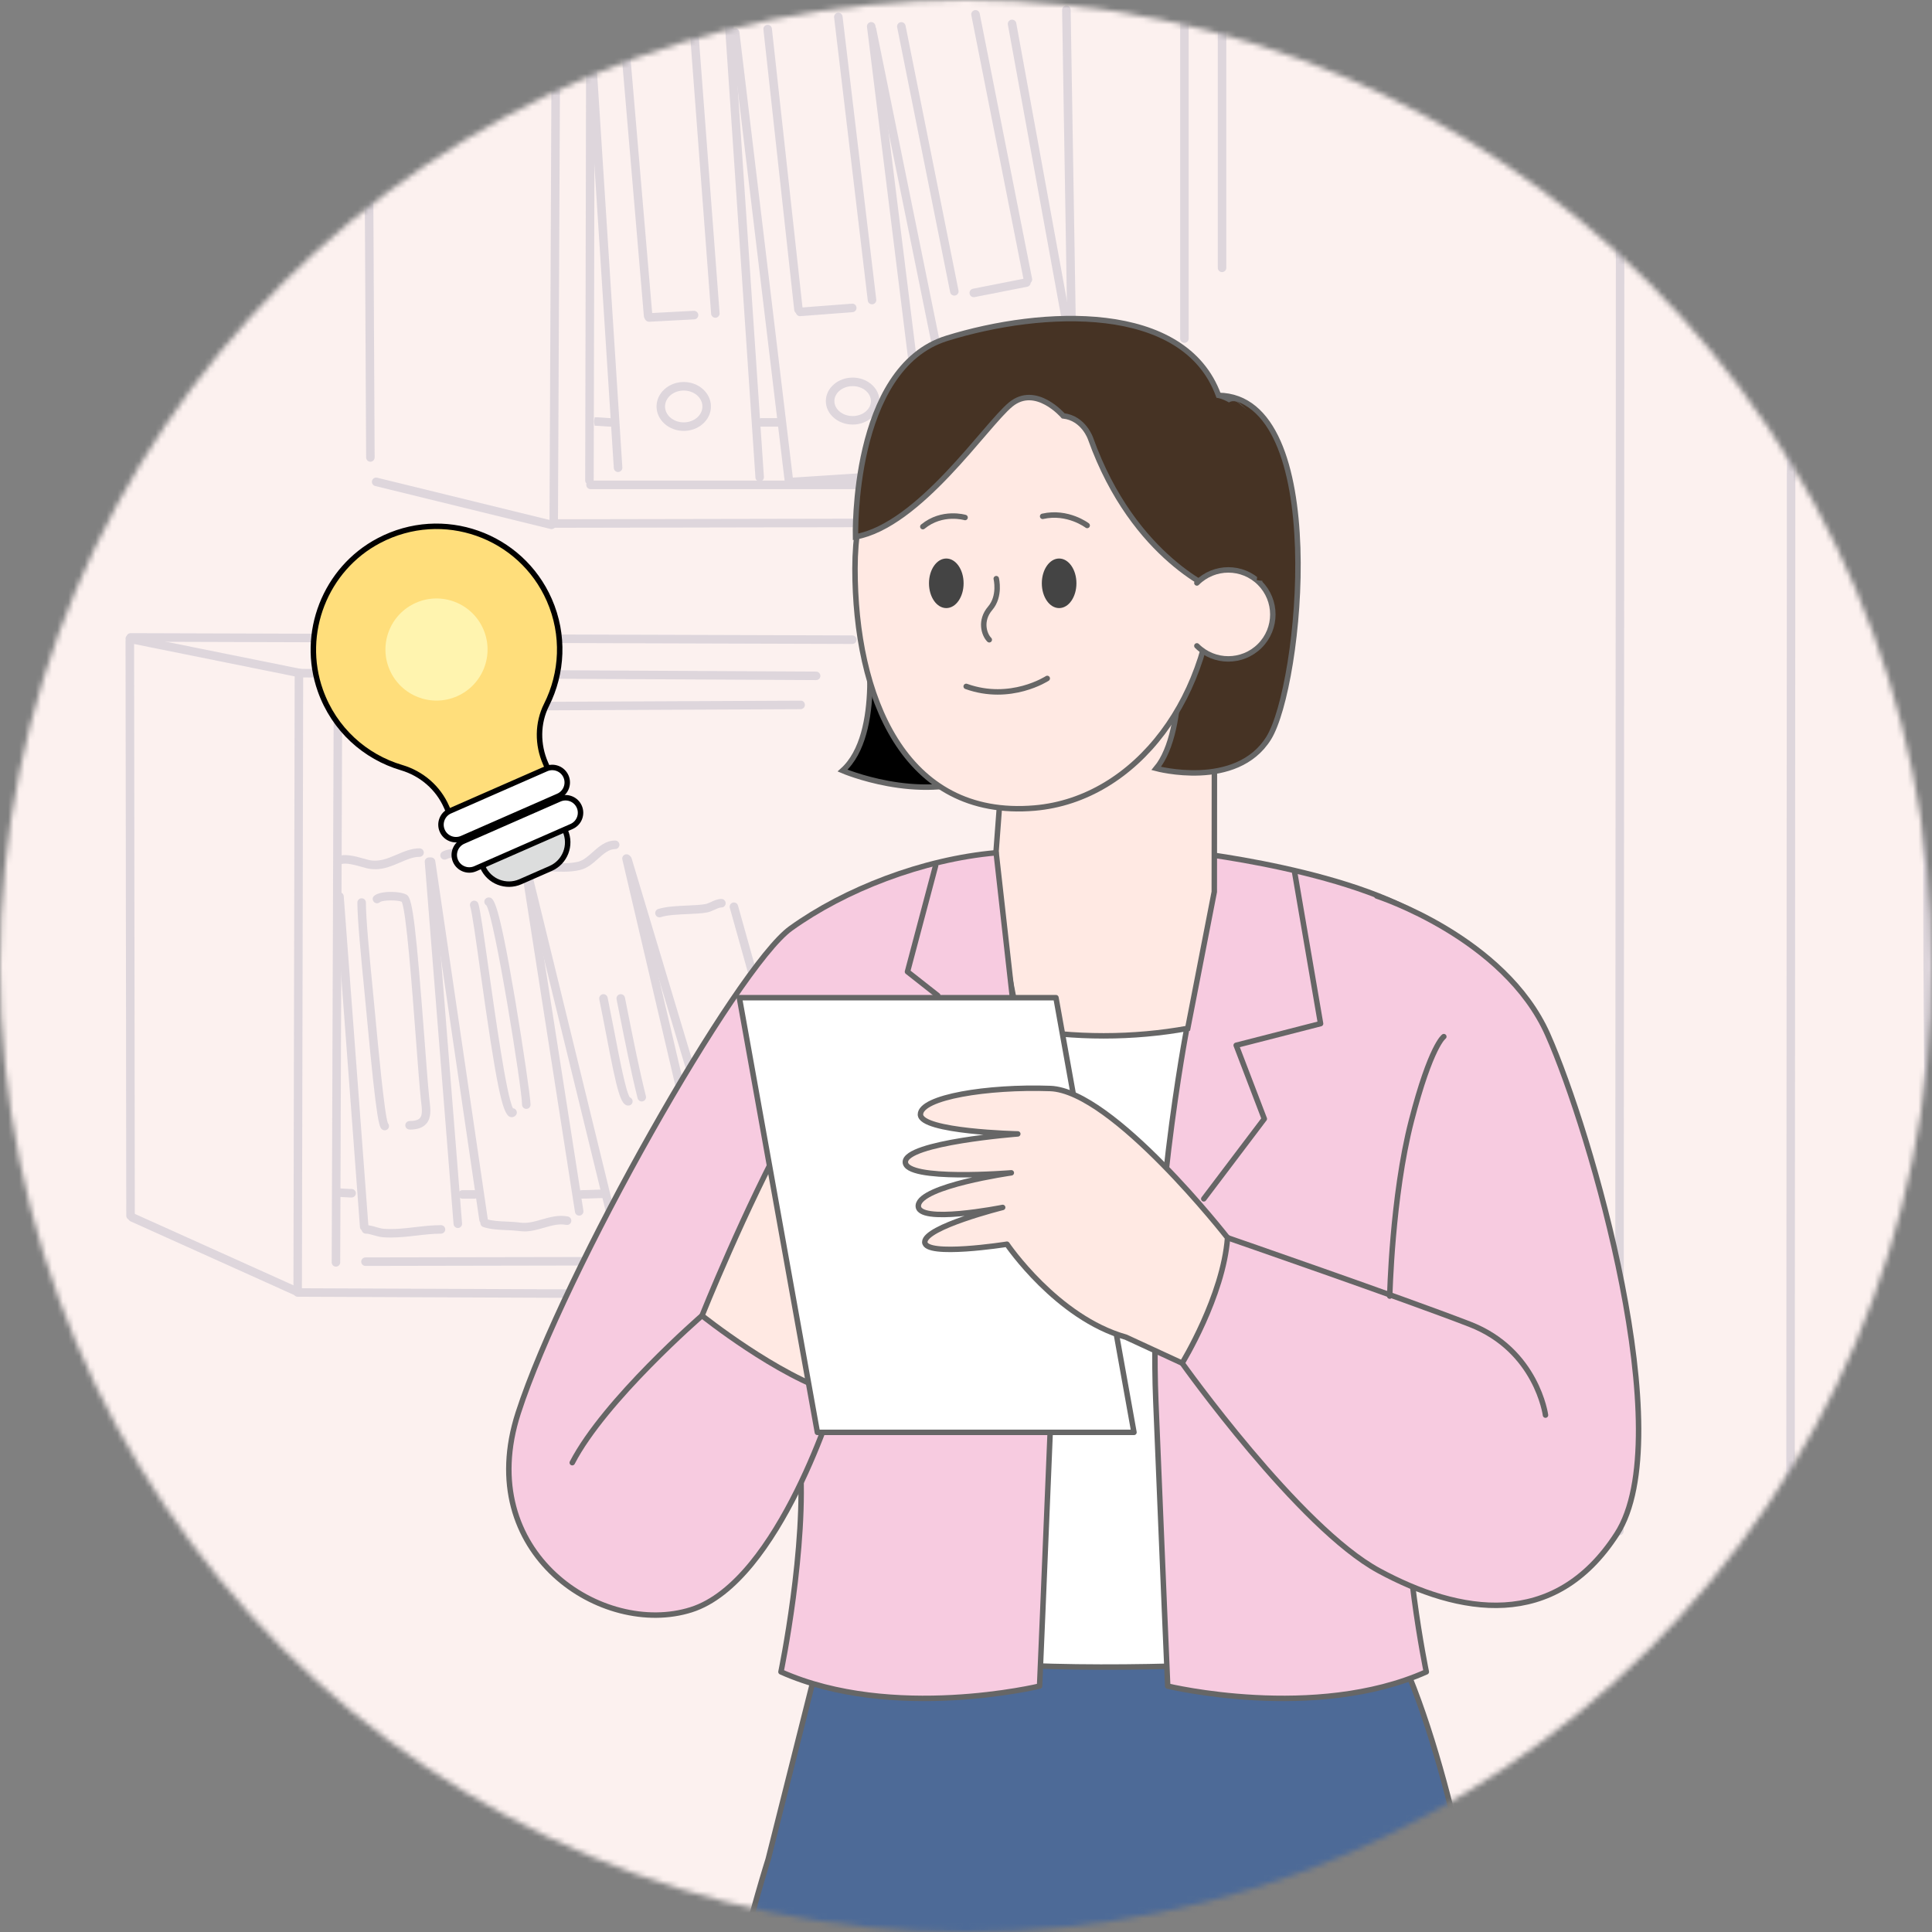 <svg width='354' height='354' viewBox='0 0 354 354' fill='none' xmlns='http://www.w3.org/2000/svg'><rect x="0" y="0" width="354" height="354" fill="#808080" stroke="none"/><mask id='mask0_1473_6171' style='mask-type:alpha' maskUnits='userSpaceOnUse' x='0' y='0' width='354' height='354'><circle cx='177' cy='177' r='177' fill='#D9D9D9'/></mask><g mask='url(#mask0_1473_6171)'><rect width='354' height='354' fill='#FCF1EF'/><g opacity='0.2'><path d='M328.083 281.297C327.652 281.297 327.298 280.943 327.298 280.518L327.43 49L327.442 40.386C327.442 39.955 327.795 39.607 328.221 39.607C328.659 39.607 329.006 39.955 329.006 40.392L328.982 49.006L328.85 280.524C328.85 280.961 328.503 281.303 328.077 281.303L328.083 281.297Z' fill='#646B93'/><path d='M296.727 281.297C296.296 281.297 295.942 280.943 295.942 280.518L296.074 49L296.086 40.386C296.086 39.954 296.44 39.607 296.865 39.607C297.303 39.607 297.65 39.954 297.65 40.392L297.627 49.006L297.495 280.524C297.495 280.961 297.147 281.303 296.721 281.303L296.727 281.297Z' fill='#646B93'/><path d='M353.47 232.733C353.039 232.733 352.691 232.385 352.691 231.954L351.666 9.889V6.13C351.666 5.693 352.008 5.351 352.445 5.345C352.871 5.345 353.225 5.693 353.225 6.13V9.883L354.25 231.954C354.256 232.379 353.902 232.733 353.476 232.733H353.47Z' fill='#646B93'/><path d='M54.546 237.139C54.114 237.139 53.767 236.786 53.767 236.36L53.994 123.805C54 123.374 54.342 123.026 54.774 123.026C55.205 123.032 55.553 123.38 55.553 123.811L55.319 236.36C55.319 236.792 54.971 237.139 54.546 237.139Z' fill='#646B93'/><path d='M149.591 237.99L54.539 237.601C54.108 237.601 53.754 237.247 53.76 236.816C53.76 236.39 54.108 236.042 54.539 236.042L149.591 236.432C150.023 236.432 150.376 236.786 150.376 237.217C150.364 237.649 150.023 237.99 149.585 237.99H149.591Z' fill='#646B93'/><path d='M149.536 124.614L54.772 124.123C54.341 124.123 53.993 123.769 53.993 123.338C53.999 122.906 54.347 122.558 54.772 122.558L149.536 123.056C149.968 123.056 150.316 123.41 150.316 123.841C150.316 124.273 149.968 124.614 149.536 124.614Z' fill='#646B93'/><path d='M23.921 223.532C23.484 223.532 23.136 223.178 23.136 222.759L23.004 117.517C23.004 117.079 23.352 116.732 23.783 116.732C24.221 116.732 24.569 117.079 24.569 117.511L24.701 222.753C24.701 223.184 24.353 223.532 23.927 223.532H23.921Z' fill='#646B93'/><path d='M54.775 237.601C54.673 237.601 54.559 237.577 54.457 237.535L23.928 223.79C23.533 223.61 23.359 223.143 23.539 222.753C23.712 222.358 24.174 222.184 24.57 222.358L55.105 236.108C55.494 236.282 55.668 236.75 55.494 237.145C55.362 237.433 55.075 237.601 54.781 237.601H54.775Z' fill='#646B93'/><path d='M55.008 124.123C54.96 124.123 54.912 124.123 54.858 124.105L23.627 117.811C23.208 117.733 22.932 117.319 23.016 116.894C23.1 116.468 23.514 116.198 23.939 116.276L55.157 122.57C55.583 122.66 55.859 123.068 55.769 123.493C55.703 123.859 55.373 124.123 55.008 124.123Z' fill='#646B93'/><path d='M156.168 117.991L23.939 117.577C23.514 117.577 23.16 117.224 23.16 116.792C23.16 116.36 23.508 116.013 23.945 116.013L156.168 116.426C156.599 116.426 156.947 116.78 156.947 117.212C156.947 117.643 156.593 117.991 156.168 117.991Z' fill='#646B93'/><path d='M61.559 232.086C61.127 232.086 60.779 231.738 60.779 231.307L61.139 129.751C61.139 129.32 61.487 128.972 61.918 128.972C62.35 128.978 62.697 129.332 62.697 129.757L62.338 231.307C62.332 231.744 61.978 232.086 61.553 232.086H61.559Z' fill='#646B93'/><path d='M66.96 231.954C66.534 231.954 66.186 231.607 66.186 231.181C66.186 230.755 66.534 230.396 66.96 230.396L147.277 230.252C147.709 230.252 148.057 230.6 148.057 231.025C148.057 231.451 147.709 231.804 147.283 231.804L66.96 231.954Z' fill='#646B93'/><path d='M62.302 130.327C61.87 130.327 61.523 129.979 61.523 129.554C61.523 129.122 61.87 128.768 62.296 128.768L146.69 128.379C147.145 128.337 147.481 128.726 147.481 129.158C147.481 129.59 147.133 129.937 146.708 129.943L62.308 130.327H62.302Z' fill='#646B93'/><path d='M101.463 96.255C101.025 96.249 100.678 95.902 100.684 95.47L101.109 -0.648C101.109 -1.08 101.463 -1.428 101.895 -1.428C102.326 -1.428 102.674 -1.074 102.674 -0.642L102.236 95.476C102.236 95.914 101.889 96.255 101.457 96.255H101.463Z' fill='#646B93'/><path d='M223.916 49.859C223.49 49.859 223.137 49.505 223.137 49.08V2.45C223.137 2.013 223.49 1.665 223.916 1.665C224.342 1.665 224.695 2.013 224.695 2.45V49.08C224.695 49.511 224.348 49.859 223.916 49.859Z' fill='#646B93'/><path d='M101.686 96.7C101.261 96.7 100.907 96.346 100.907 95.92C100.907 95.495 101.255 95.141 101.686 95.141L182.705 94.991C183.137 94.991 183.491 95.339 183.491 95.77C183.491 96.202 183.143 96.55 182.705 96.55L101.686 96.706V96.7Z' fill='#646B93'/><path d='M108.004 88.816C107.572 88.816 107.225 88.468 107.225 88.031L107.416 -0.373C107.416 -0.805 107.764 -1.152 108.202 -1.152C108.633 -1.152 108.981 -0.805 108.981 -0.367L108.783 88.037C108.783 88.468 108.435 88.816 108.004 88.816Z' fill='#646B93'/><path d='M217.021 62.819C216.59 62.819 216.242 62.471 216.242 62.039V2.6C216.242 2.168 216.59 1.821 217.021 1.821C217.453 1.821 217.801 2.168 217.801 2.6V62.039C217.801 62.471 217.453 62.819 217.021 62.819Z' fill='#646B93'/><path d='M190.209 89.626H108.207C107.775 89.626 107.422 89.272 107.422 88.841C107.422 88.409 107.775 88.061 108.207 88.061H190.209C190.635 88.061 190.988 88.409 190.988 88.841C190.988 89.272 190.635 89.626 190.209 89.626Z' fill='#646B93'/><path d='M101.074 96.95C101.008 96.95 100.954 96.944 100.888 96.926L68.74 89.049C68.321 88.942 68.069 88.522 68.165 88.102C68.273 87.683 68.698 87.425 69.112 87.533L101.259 95.409C101.679 95.511 101.931 95.931 101.835 96.351C101.745 96.704 101.421 96.944 101.074 96.944V96.95Z' fill='#646B93'/><path d='M67.865 84.602C67.44 84.602 67.086 84.249 67.086 83.829L66.654 -0.913C66.648 -1.344 67.002 -1.692 67.434 -1.698C67.871 -1.698 68.213 -1.35 68.219 -0.918L68.644 83.817C68.644 84.249 68.297 84.602 67.871 84.602H67.865Z' fill='#646B93'/><path d='M113.248 86.49C112.841 86.49 112.499 86.172 112.469 85.759L107.398 6.604C107.374 6.179 107.697 5.807 108.129 5.777C108.561 5.735 108.932 6.071 108.962 6.508L114.033 85.657C114.057 86.083 113.734 86.454 113.302 86.484C113.29 86.484 113.266 86.484 113.248 86.484V86.49Z' fill='#646B93'/><path d='M139.198 88.235C138.79 88.235 138.442 87.917 138.418 87.504L132.76 3.565C132.73 3.134 133.059 2.768 133.485 2.732C133.917 2.702 134.288 3.026 134.318 3.458L139.971 87.396C139.995 87.827 139.671 88.199 139.246 88.229C139.222 88.229 139.204 88.229 139.192 88.229L139.198 88.235Z' fill='#646B93'/><path d='M144.562 88.96C144.166 88.96 143.83 88.666 143.789 88.271L133.928 6.071C133.88 5.645 134.18 5.256 134.611 5.208C135.043 5.154 135.426 5.46 135.48 5.885L145.335 88.079C145.389 88.511 145.083 88.9 144.658 88.942C144.628 88.942 144.592 88.954 144.562 88.954V88.96Z' fill='#646B93'/><path d='M169.493 85.19C169.103 85.19 168.767 84.902 168.719 84.506L158.859 4.92C158.811 4.488 159.111 4.099 159.536 4.051C159.962 3.997 160.351 4.303 160.405 4.728L170.266 84.314C170.32 84.746 170.014 85.13 169.589 85.184C169.559 85.184 169.529 85.184 169.493 85.184V85.19Z' fill='#646B93'/><path d='M176.602 88.96C176.237 88.96 175.913 88.702 175.835 88.325L159.021 5.555C158.931 5.13 159.207 4.716 159.626 4.632C160.052 4.542 160.46 4.818 160.543 5.244L177.357 88.019C177.441 88.445 177.172 88.858 176.746 88.936C176.692 88.948 176.644 88.96 176.596 88.96H176.602Z' fill='#646B93'/><path d='M199.385 81.575C199.014 81.575 198.69 81.312 198.612 80.928L184.675 4.525C184.597 4.099 184.873 3.691 185.299 3.613C185.73 3.548 186.132 3.817 186.21 4.243L200.153 80.646C200.23 81.078 199.949 81.479 199.523 81.563C199.475 81.563 199.427 81.575 199.379 81.575H199.385Z' fill='#646B93'/><path d='M144.994 89.098C144.581 89.098 144.245 88.78 144.209 88.367C144.185 87.935 144.515 87.57 144.947 87.534L169.589 85.939C170.033 85.909 170.386 86.239 170.41 86.67C170.446 87.102 170.117 87.474 169.685 87.504L145.036 89.098H144.988H144.994Z' fill='#646B93'/><path d='M177.176 89.098C176.775 89.098 176.445 88.799 176.403 88.397C176.355 87.971 176.673 87.582 177.105 87.546L192.258 86.011C192.696 85.969 193.067 86.281 193.109 86.712C193.145 87.138 192.846 87.522 192.414 87.57L177.254 89.104H177.176V89.098Z' fill='#646B93'/><path d='M118.757 58.659C118.355 58.659 118.007 58.353 117.977 57.94L113.332 3.326C113.29 2.894 113.614 2.516 114.045 2.486C114.471 2.456 114.854 2.768 114.89 3.2L119.536 57.814C119.578 58.245 119.254 58.623 118.829 58.653C118.805 58.659 118.781 58.659 118.757 58.659Z' fill='#646B93'/><path d='M131.077 58.221C130.676 58.221 130.328 57.91 130.298 57.496L126.132 2.21C126.102 1.779 126.42 1.407 126.845 1.371C127.277 1.323 127.654 1.659 127.684 2.091L131.85 57.382C131.886 57.814 131.563 58.185 131.131 58.215C131.107 58.215 131.089 58.215 131.065 58.215L131.077 58.221Z' fill='#646B93'/><path d='M118.907 58.947C118.493 58.947 118.151 58.623 118.127 58.209C118.103 57.778 118.433 57.412 118.871 57.388L127.131 56.951C127.556 56.939 127.934 57.262 127.952 57.694C127.97 58.126 127.64 58.491 127.215 58.515L118.949 58.953H118.907V58.947Z' fill='#646B93'/><path d='M146.295 57.502C145.905 57.502 145.563 57.202 145.527 56.807L139.881 5.4C139.833 4.974 140.145 4.59 140.57 4.542C140.99 4.5 141.379 4.806 141.433 5.238L147.074 56.639C147.116 57.065 146.81 57.448 146.385 57.496C146.355 57.496 146.325 57.496 146.295 57.496V57.502Z' fill='#646B93'/><path d='M159.782 55.758C159.392 55.758 159.05 55.47 159.002 55.069L152.834 3.2C152.78 2.768 153.092 2.379 153.518 2.337C153.943 2.283 154.333 2.588 154.381 3.014L160.555 54.889C160.603 55.32 160.297 55.704 159.872 55.752C159.836 55.752 159.806 55.752 159.776 55.752L159.782 55.758Z' fill='#646B93'/><path d='M146.588 57.934C146.187 57.934 145.845 57.616 145.815 57.208C145.779 56.777 146.109 56.405 146.535 56.369L156.101 55.644C156.533 55.59 156.905 55.931 156.935 56.363C156.971 56.795 156.647 57.166 156.221 57.196L146.648 57.928H146.588V57.934Z' fill='#646B93'/><path d='M174.858 54.163C174.493 54.163 174.169 53.912 174.097 53.534L164.386 4.992C164.302 4.567 164.578 4.153 164.998 4.069C165.417 3.991 165.831 4.261 165.921 4.686L175.625 53.228C175.715 53.648 175.44 54.062 175.014 54.145C174.96 54.157 174.906 54.163 174.858 54.163Z' fill='#646B93'/><path d='M188.338 51.993C187.973 51.993 187.649 51.736 187.577 51.358L177.974 2.78C177.896 2.355 178.166 1.947 178.598 1.863C179.017 1.779 179.425 2.055 179.509 2.481L189.106 51.052C189.196 51.484 188.914 51.892 188.494 51.975C188.44 51.975 188.392 51.993 188.338 51.993Z' fill='#646B93'/><path d='M178.424 54.452C178.058 54.452 177.728 54.2 177.662 53.822C177.579 53.397 177.854 52.983 178.28 52.905L187.913 51.005C188.338 50.927 188.758 51.203 188.836 51.622C188.914 52.048 188.644 52.462 188.224 52.539L178.586 54.434C178.538 54.446 178.484 54.452 178.436 54.452H178.424Z' fill='#646B93'/><path d='M125.279 78.956C122.534 78.956 120.298 76.942 120.298 74.478C120.298 72.014 122.534 69.994 125.279 69.994C128.025 69.994 130.266 72.008 130.266 74.478C130.266 76.948 128.025 78.956 125.279 78.956ZM125.279 71.559C123.397 71.559 121.856 72.865 121.856 74.478C121.856 76.09 123.391 77.391 125.279 77.391C127.167 77.391 128.702 76.084 128.702 74.478C128.702 72.871 127.167 71.559 125.279 71.559Z' fill='#646B93'/><path d='M156.229 77.792C153.525 77.792 151.319 75.862 151.319 73.495C151.319 71.127 153.519 69.185 156.229 69.185C158.938 69.185 161.144 71.121 161.144 73.495C161.144 75.868 158.938 77.792 156.229 77.792ZM156.229 70.749C154.388 70.749 152.884 71.984 152.884 73.495C152.884 75.005 154.388 76.234 156.229 76.234C158.069 76.234 159.579 74.999 159.579 73.495C159.579 71.99 158.081 70.749 156.229 70.749Z' fill='#646B93'/><path d='M187.045 76.198C184.527 76.198 182.489 74.256 182.489 71.87C182.489 69.484 184.533 67.542 187.045 67.542C189.557 67.542 191.589 69.49 191.589 71.87C191.589 74.25 189.545 76.198 187.045 76.198ZM187.045 69.113C185.385 69.113 184.048 70.354 184.048 71.87C184.048 73.387 185.385 74.633 187.045 74.633C188.705 74.633 190.03 73.393 190.03 71.87C190.03 70.348 188.687 69.113 187.045 69.113Z' fill='#646B93'/><path d='M66.732 225.564C66.331 225.564 65.989 225.253 65.953 224.845L61.439 164.351C61.397 163.913 61.727 163.541 62.153 163.511C62.602 163.463 62.962 163.799 62.986 164.231L67.511 224.731C67.547 225.157 67.218 225.528 66.792 225.564H66.732Z' fill='#646B93'/><path d='M83.883 225.007C83.487 225.007 83.134 224.695 83.104 224.287L77.829 157.942C77.793 157.511 78.11 157.133 78.548 157.109C78.992 157.061 79.351 157.391 79.387 157.822L84.662 224.167C84.698 224.599 84.38 224.971 83.943 225.013H83.883V225.007Z' fill='#646B93'/><path d='M88.593 224.252C88.221 224.252 87.886 223.97 87.826 223.581L78.211 157.997C78.151 157.571 78.451 157.176 78.876 157.11C79.29 157.05 79.691 157.344 79.757 157.769L89.372 223.353C89.432 223.784 89.132 224.18 88.707 224.24C88.671 224.24 88.629 224.252 88.593 224.252Z' fill='#646B93'/><path d='M106.127 222.735C105.743 222.735 105.414 222.465 105.354 222.076L95.361 157.997C95.295 157.571 95.589 157.169 96.014 157.109C96.434 157.043 96.842 157.331 96.902 157.763L106.894 221.842C106.96 222.267 106.666 222.663 106.241 222.729C106.199 222.735 106.163 222.735 106.121 222.735H106.127Z' fill='#646B93'/><path d='M112.157 224.251C111.809 224.251 111.485 224.006 111.401 223.652L95.564 158.817C95.457 158.398 95.714 157.978 96.14 157.876C96.553 157.774 96.979 158.026 97.075 158.446L112.912 223.28C113.014 223.7 112.756 224.119 112.336 224.221C112.282 224.239 112.217 224.251 112.151 224.251H112.157Z' fill='#646B93'/><path d='M129.578 221.159C129.224 221.159 128.894 220.913 128.81 220.553L114.034 157.487C113.932 157.068 114.196 156.648 114.622 156.546C115.035 156.456 115.461 156.708 115.557 157.134L130.333 220.194C130.435 220.613 130.171 221.027 129.751 221.135C129.691 221.147 129.637 221.159 129.578 221.159Z' fill='#646B93'/><path d='M134.773 224.252C134.437 224.252 134.126 224.03 134.024 223.694L114.237 157.727C114.111 157.313 114.351 156.882 114.764 156.756C115.184 156.63 115.615 156.87 115.735 157.283L135.528 223.245C135.654 223.664 135.421 224.096 135.007 224.216C134.935 224.246 134.857 224.252 134.779 224.252H134.773Z' fill='#646B93'/><path d='M149.484 220.547C149.143 220.547 148.825 220.325 148.741 219.984L133.725 166.353C133.611 165.939 133.845 165.501 134.265 165.388C134.678 165.268 135.11 165.513 135.224 165.933L150.24 219.57C150.353 219.984 150.114 220.409 149.7 220.529C149.628 220.547 149.556 220.553 149.484 220.553V220.547Z' fill='#646B93'/><path d='M71.593 226.75C71.101 226.75 70.609 226.738 70.13 226.696C69.573 226.648 69.027 226.492 68.505 226.343C67.966 226.193 67.475 226.043 67.043 226.043C66.611 226.043 66.264 225.695 66.264 225.264C66.264 224.832 66.605 224.484 67.043 224.484C67.69 224.484 68.326 224.664 68.937 224.844C69.405 224.982 69.854 225.108 70.256 225.144C72.156 225.3 74.074 225.084 76.1 224.844C77.641 224.67 79.229 224.484 80.8 224.484C81.231 224.484 81.585 224.838 81.585 225.264C81.585 225.689 81.231 226.043 80.8 226.043C79.319 226.043 77.773 226.223 76.286 226.397C74.746 226.576 73.169 226.75 71.593 226.75Z' fill='#646B93'/><path d='M96.02 225.625C95.715 225.625 95.403 225.601 95.085 225.559C94.372 225.463 93.599 225.421 92.783 225.391C91.345 225.331 89.864 225.259 88.551 224.827C88.15 224.69 87.922 224.252 88.06 223.844C88.204 223.431 88.641 223.215 89.049 223.353C90.152 223.713 91.519 223.778 92.837 223.832C93.665 223.868 94.522 223.904 95.307 224.018C96.608 224.204 97.903 223.838 99.257 223.449C100.792 223.011 102.374 222.562 104.053 222.897C104.478 222.981 104.754 223.389 104.67 223.814C104.586 224.24 104.179 224.516 103.747 224.432C102.44 224.168 101.11 224.552 99.689 224.953C98.514 225.295 97.303 225.637 96.02 225.637V225.625Z' fill='#646B93'/><path d='M113.998 225.103C113.423 225.103 112.841 225.025 112.266 224.827C111.864 224.689 111.643 224.252 111.774 223.844C111.906 223.43 112.35 223.215 112.757 223.352C114.358 223.88 116.084 223.215 117.925 222.513C118.908 222.136 119.921 221.746 120.934 221.548C122.504 221.23 123.595 221.434 124.554 221.62C125.423 221.782 126.167 221.932 127.234 221.662C127.647 221.548 128.073 221.812 128.181 222.226C128.283 222.645 128.031 223.071 127.611 223.173C126.215 223.52 125.22 223.328 124.255 223.143C123.361 222.969 122.51 222.813 121.245 223.065C120.352 223.239 119.447 223.592 118.482 223.964C117.019 224.521 115.521 225.103 113.998 225.103Z' fill='#646B93'/><path d='M139.246 225.774C138.82 225.774 138.401 225.726 137.999 225.636L137.795 225.582C135.589 225.096 134.654 224.665 134.343 224.017C134.199 223.712 134.199 223.382 134.355 223.076C134.546 222.693 135.02 222.531 135.398 222.729C135.649 222.854 135.805 223.094 135.829 223.352C136.063 223.49 136.65 223.724 138.143 224.059L138.389 224.113C139.755 224.461 141.71 223.826 143.604 223.214C145.222 222.687 146.757 222.189 148.135 222.189C148.561 222.189 148.915 222.543 148.915 222.974C148.915 223.406 148.567 223.748 148.135 223.748C147.002 223.748 145.588 224.209 144.089 224.689C142.447 225.216 140.768 225.762 139.258 225.762L139.246 225.774Z' fill='#646B93'/><path d='M68.723 159.268C68.208 159.268 67.674 159.208 67.117 159.07C66.907 159.016 66.655 158.944 66.367 158.866C65.366 158.578 63.28 157.991 62.549 158.35C62.159 158.542 61.692 158.386 61.506 158.003C61.308 157.619 61.458 157.152 61.848 156.954C63.029 156.366 64.863 156.81 66.793 157.361C67.063 157.433 67.296 157.505 67.494 157.553C69.365 158.015 70.989 157.319 72.703 156.588C74.022 156.025 75.401 155.437 76.869 155.437C77.301 155.437 77.655 155.791 77.655 156.217C77.655 156.642 77.301 156.996 76.869 156.996C75.713 156.996 74.55 157.493 73.321 158.027C71.948 158.614 70.425 159.274 68.723 159.274V159.268Z' fill='#646B93'/><path d='M81.455 157.511C81.173 157.511 80.897 157.361 80.76 157.079C80.562 156.701 80.724 156.228 81.107 156.03C82.636 155.269 84.458 155.485 86.22 155.688C87.311 155.826 88.342 155.946 89.206 155.826C89.685 155.76 90.308 155.497 90.956 155.221C92.203 154.693 93.491 154.154 94.672 154.549C95.086 154.681 95.302 155.125 95.17 155.538C95.026 155.946 94.588 156.168 94.181 156.03C93.551 155.814 92.496 156.27 91.567 156.665C90.848 156.965 90.117 157.277 89.433 157.373C88.366 157.529 87.185 157.385 86.04 157.247C84.512 157.067 82.924 156.875 81.808 157.427C81.701 157.481 81.581 157.505 81.461 157.505L81.455 157.511Z' fill='#646B93'/><path d='M103.069 159.723C102.368 159.723 101.672 159.699 100.983 159.669C100.317 159.639 99.658 159.615 99.017 159.615C98.579 159.615 98.231 159.267 98.231 158.836C98.231 158.404 98.585 158.062 99.017 158.062C99.682 158.062 100.359 158.086 101.049 158.116C102.727 158.188 104.466 158.26 105.97 157.883C106.893 157.643 107.714 156.923 108.566 156.162C109.699 155.149 110.975 154.01 112.72 154.01C113.151 154.01 113.499 154.364 113.499 154.79C113.499 155.215 113.151 155.575 112.72 155.575C111.575 155.575 110.622 156.42 109.603 157.325C108.644 158.182 107.648 159.069 106.354 159.387C105.293 159.651 104.184 159.729 103.069 159.729V159.723Z' fill='#646B93'/><path d='M120.831 168.091C120.508 168.091 120.202 167.881 120.094 167.551C119.95 167.144 120.172 166.706 120.585 166.568C121.988 166.101 124.014 166.011 125.968 165.921C127.257 165.861 128.474 165.807 129.289 165.645C129.583 165.585 129.919 165.429 130.278 165.268C130.842 165.01 131.489 164.716 132.184 164.716C132.616 164.716 132.964 165.07 132.964 165.501C132.964 165.933 132.616 166.275 132.184 166.275C131.825 166.275 131.387 166.478 130.926 166.688C130.506 166.886 130.062 167.084 129.589 167.18C128.66 167.366 127.389 167.425 126.034 167.485C124.272 167.557 122.27 167.647 121.071 168.049C120.993 168.079 120.903 168.085 120.825 168.085L120.831 168.091Z' fill='#646B93'/><path d='M70.514 207.107C70.394 207.107 70.274 207.077 70.16 207.029C69.483 206.688 69.105 206.502 67.205 186.229C67.067 184.743 66.911 183.13 66.755 181.482C66.156 175.374 65.484 168.462 65.484 165.369C65.484 164.943 65.832 164.59 66.264 164.59C66.695 164.59 67.043 164.937 67.043 165.369C67.043 168.384 67.714 175.266 68.302 181.332C68.457 182.986 68.619 184.599 68.757 186.085C69.267 191.576 70.46 204.338 71.077 205.807C71.287 206.04 71.353 206.382 71.203 206.682C71.059 206.952 70.789 207.107 70.508 207.107H70.514Z' fill='#646B93'/><path d='M75.048 206.963C74.61 206.963 74.262 206.616 74.262 206.19C74.262 205.765 74.61 205.405 75.048 205.405C75.983 205.405 76.618 205.225 76.942 204.865C77.451 204.302 77.308 203.121 77.176 201.988L77.098 201.335C76.846 198.811 76.546 194.843 76.199 190.251C75.497 180.93 74.442 166.909 73.603 165.225C72.92 164.901 70.114 164.877 69.605 165.309C69.287 165.579 68.79 165.567 68.508 165.255C68.226 164.949 68.208 164.494 68.508 164.194C69.599 163.109 73.699 163.277 74.634 164.032C75.611 164.817 76.252 170.182 77.757 190.137C78.099 194.717 78.398 198.673 78.65 201.185L78.722 201.814C78.884 203.223 79.076 204.817 78.105 205.908C77.463 206.634 76.468 206.975 75.048 206.975V206.963Z' fill='#646B93'/><path d='M93.761 204.698C93.665 204.698 93.551 204.68 93.455 204.65C92.028 204.171 90.955 198.902 87.982 177.772C87.209 172.233 86.472 167 86.148 166.053C86.016 165.645 86.232 165.202 86.645 165.07C87.047 164.926 87.491 165.148 87.641 165.561C87.976 166.598 88.546 170.585 89.529 177.556C90.77 186.332 92.802 200.808 93.989 203.068C94.162 203.086 94.33 203.158 94.468 203.296C94.774 203.601 94.774 204.093 94.468 204.398C94.27 204.596 94.019 204.704 93.761 204.704V204.698Z' fill='#646B93'/><path d='M96.44 203.181C96.008 203.181 95.655 202.834 95.655 202.396C95.655 199.453 90.655 168.403 89.133 165.903C88.905 165.765 88.743 165.519 88.743 165.226C88.743 164.794 89.091 164.446 89.528 164.446C90.398 164.446 91.219 164.446 94.342 182.891C95.864 191.864 97.213 201.275 97.213 202.402C97.213 202.84 96.859 203.187 96.434 203.187L96.44 203.181Z' fill='#646B93'/><path d='M115.13 202.576C113.715 202.576 113.092 200.088 111.048 189.424C110.646 187.35 110.239 185.193 109.807 183.107C109.717 182.681 109.993 182.267 110.418 182.177C110.832 182.093 111.246 182.363 111.336 182.789C111.761 184.887 112.187 187.051 112.582 189.131C113.518 194.028 114.692 200.094 115.4 201.065C115.699 201.173 115.915 201.455 115.915 201.803C115.915 202.228 115.562 202.576 115.136 202.576H115.13Z' fill='#646B93'/><path d='M117.583 201.821C117.235 201.821 116.917 201.581 116.827 201.228C115.605 196.336 114.538 190.947 113.501 185.744L112.973 183.101C112.889 182.675 113.165 182.262 113.59 182.178C114.01 182.1 114.424 182.369 114.508 182.789L115.035 185.439C116.066 190.63 117.133 196 118.35 200.85C118.452 201.269 118.194 201.689 117.774 201.797C117.715 201.809 117.649 201.821 117.583 201.821Z' fill='#646B93'/><path d='M140.881 217.532C140.336 217.532 139.629 217.305 138.765 216.585C138.07 216.01 137.806 215.231 137.567 214.535C137.477 214.248 137.381 213.966 137.249 213.702C137.057 213.318 137.219 212.851 137.603 212.653C137.98 212.455 138.454 212.611 138.652 213.001C138.813 213.33 138.933 213.678 139.053 214.038C139.245 214.601 139.413 215.099 139.772 215.392C140 215.584 140.779 216.196 141.109 215.896C141.661 215.398 141.673 213.396 140.965 212.329C140.726 211.976 140.821 211.478 141.181 211.244C141.541 211.005 142.026 211.101 142.266 211.466C143.297 213.007 143.447 215.896 142.158 217.059C141.936 217.251 141.517 217.538 140.893 217.538L140.881 217.532Z' fill='#646B93'/><path d='M154.836 222.543C154.723 222.543 154.615 222.519 154.501 222.465L154.045 222.255C153.656 222.07 153.488 221.608 153.668 221.218C153.853 220.823 154.315 220.661 154.705 220.847L155.166 221.063C155.55 221.242 155.724 221.71 155.538 222.1C155.406 222.381 155.13 222.549 154.836 222.549V222.543Z' fill='#646B93'/><path d='M130.225 219.528C129.799 219.528 129.445 219.18 129.445 218.749C129.445 218.317 129.799 217.969 130.225 217.969H130.56L132.221 217.855C132.646 217.855 133 218.209 133 218.635C133 219.06 132.652 219.414 132.221 219.414H131.999L130.231 219.528H130.225Z' fill='#646B93'/><path d='M106.6 219.629C106.168 219.629 105.814 219.282 105.814 218.85C105.814 218.418 106.168 218.071 106.6 218.071C107.271 218.071 107.942 218.041 108.608 218.017C109.297 217.993 109.992 217.963 110.688 217.963C111.113 217.963 111.461 218.311 111.461 218.742C111.461 219.174 111.113 219.521 110.688 219.521C110.01 219.521 109.345 219.551 108.674 219.569C107.984 219.599 107.289 219.623 106.6 219.623V219.629Z' fill='#646B93'/><path d='M86.951 219.63H84.745C84.314 219.63 83.966 219.283 83.966 218.851C83.966 218.419 84.314 218.072 84.745 218.072H86.951C87.389 218.072 87.73 218.425 87.73 218.851C87.73 219.277 87.389 219.63 86.951 219.63Z' fill='#646B93'/><path d='M64.436 219.414H64.101L62.069 219.3C61.649 219.282 61.319 218.922 61.331 218.497C61.337 218.071 61.685 217.742 62.111 217.742H62.332C62.398 217.742 62.452 217.742 62.506 217.766L64.143 217.855H64.43C64.856 217.855 65.204 218.209 65.204 218.635C65.204 219.06 64.856 219.414 64.43 219.414H64.436Z' fill='#646B93'/><path d='M196.39 63.538C195.958 63.538 195.616 63.191 195.61 62.771L194.609 1.827C194.609 1.389 194.945 1.042 195.383 1.03C195.826 1.03 196.174 1.371 196.174 1.803L196.186 2.408L197.175 62.741C197.175 63.173 196.833 63.526 196.402 63.538H196.39Z' fill='#646B93'/><path d='M111.791 78.176H111.737C110.544 78.105 110.053 78.062 109.783 78.044C109.477 78.015 109.471 78.015 108.968 78.015L108.836 77.241L108.968 76.456C109.567 76.468 109.555 76.456 109.909 76.486C110.179 76.51 110.658 76.546 111.827 76.618C112.265 76.648 112.594 77.007 112.57 77.445C112.54 77.859 112.199 78.182 111.791 78.182V78.176Z' fill='#646B93'/><path d='M143.213 78.176H139.49C139.059 78.176 138.711 77.829 138.711 77.397C138.711 76.965 139.059 76.618 139.49 76.618H143.213C143.638 76.618 143.992 76.965 143.992 77.397C143.992 77.829 143.638 78.176 143.213 78.176Z' fill='#646B93'/><path d='M174.167 78.326H169.678C169.246 78.326 168.898 77.979 168.898 77.547C168.898 77.116 169.246 76.768 169.678 76.768H174.167C174.599 76.768 174.947 77.121 174.947 77.547C174.947 77.973 174.593 78.326 174.167 78.326Z' fill='#646B93'/></g><path d='M172.621 181.744H236.335V323.335H172.621V181.744Z' fill='white' stroke='#666666' stroke-linecap='round' stroke-linejoin='round'/><path d='M256.301 302.742C256.301 302.742 180.423 310.597 151.096 299.589L140.759 340.659C140.759 340.659 128.855 378.038 126.275 412.793C123.695 447.548 116.619 508.691 116.619 508.691C116.619 508.691 215.751 526.068 291.047 501.615L272.38 363.24C272.38 363.24 266.584 324.625 256.292 302.742H256.301Z' fill='#4D6A97' stroke='#666666' stroke-linecap='round' stroke-linejoin='round'/><path d='M158.745 115.836C158.745 115.836 161.916 134.458 154.383 141.194C154.383 141.194 168.249 147.142 179.741 142.386L158.736 115.836H158.745Z' fill='black' stroke='#666666' stroke-miterlimit='10'/><path d='M216.394 155.92C216.394 155.92 250.298 159.396 263.779 170.261L245.954 215.908L204.66 176.782L216.394 155.92Z' fill='#F7CBE0' stroke='#666666' stroke-linecap='round' stroke-linejoin='round'/><path d='M186.978 188.427C186.978 188.427 193.965 224.606 192.657 256.772C191.349 288.938 190.481 308.94 190.481 308.94C190.481 308.94 163.528 315.461 143.096 306.334C143.096 306.334 147.879 283.295 146.571 267.208C145.263 251.12 137.874 235.042 145.702 192.001' fill='#F7CBE0'/><path d='M186.978 188.427C186.978 188.427 193.965 224.606 192.657 256.772C191.349 288.938 190.481 308.94 190.481 308.94C190.481 308.94 163.528 315.461 143.096 306.334C143.096 306.334 147.879 283.295 146.571 267.208C145.263 251.12 137.874 235.042 145.702 192.001' stroke='#666666' stroke-linecap='round' stroke-linejoin='round'/><path d='M217.46 188.427C217.46 188.427 210.474 224.606 211.781 256.772C213.089 288.938 213.958 308.94 213.958 308.94C213.958 308.94 240.911 315.461 261.343 306.334C261.343 306.334 256.56 283.295 257.867 267.208C259.175 251.12 266.565 235.042 258.736 192.001' fill='#F7CBE0'/><path d='M217.46 188.427C217.46 188.427 210.474 224.606 211.781 256.772C213.089 288.938 213.958 308.94 213.958 308.94C213.958 308.94 240.911 315.461 261.343 306.334C261.343 306.334 256.56 283.295 257.867 267.208C259.175 251.12 266.565 235.042 258.736 192.001' stroke='#666666' stroke-linecap='round' stroke-linejoin='round'/><path d='M222.548 105.535L222.494 163.409L217.63 188.427C212.703 189.323 207.544 189.797 202.223 189.797C196.903 189.797 191.743 189.323 186.816 188.427L181.953 163.409L186.1 108.312L222.557 105.535H222.548Z' fill='#FFE9E3' stroke='#666666' stroke-miterlimit='10'/><path d='M215.812 113.856L223.256 72.446C243.777 72.643 238.394 125.743 232.455 135.255C226.508 144.768 211.853 140.8 211.853 140.8C217.801 133.67 215.812 113.856 215.812 113.856Z' fill='#463324' stroke='#666666' stroke-miterlimit='10'/><path d='M156.658 104.191C156.658 127.409 165.534 150.125 189.585 148.056C208.199 146.452 222.513 127.4 222.513 104.191C222.513 80.983 208.27 65.218 189.585 65.218C170.9 65.218 156.658 80.974 156.658 104.191Z' fill='#FFE9E3' stroke='#666666' stroke-miterlimit='10'/><path d='M223.255 108.41C223.255 108.41 207.777 102.552 199.832 80.382C199.832 80.382 198.578 76.62 194.815 76.199C194.815 76.199 189.799 70.341 185.195 74.112C180.591 77.883 168.463 96.282 156.755 98.369C156.755 98.369 155.922 67.421 173.488 61.984C191.053 56.547 216.985 55.293 223.264 72.437C223.264 72.437 239.155 74.945 229.534 111.751L223.264 108.401L223.255 108.41Z' fill='#463324' stroke='#666666' stroke-miterlimit='10'/><path d='M219.304 106.816C222.493 103.627 227.652 103.627 230.832 106.816C234.012 110.004 234.021 115.164 230.832 118.344C227.643 121.524 222.484 121.533 219.304 118.344' fill='#FFE9E3'/><path d='M219.304 106.816C222.493 103.627 227.652 103.627 230.832 106.816C234.012 110.004 234.021 115.164 230.832 118.344C227.643 121.524 222.484 121.533 219.304 118.344' stroke='#666666' stroke-linecap='round' stroke-linejoin='round'/><path d='M190.893 106.879C190.893 109.387 192.308 111.42 194.063 111.42C195.819 111.42 197.234 109.387 197.234 106.879C197.234 104.37 195.819 102.337 194.063 102.337C192.308 102.337 190.893 104.37 190.893 106.879Z' fill='#444444'/><path d='M170.218 106.879C170.218 109.387 171.633 111.42 173.389 111.42C175.144 111.42 176.56 109.387 176.56 106.879C176.56 104.37 175.144 102.337 173.389 102.337C171.633 102.337 170.218 104.37 170.218 106.879Z' fill='#444444'/><path d='M182.544 106.027C182.544 106.027 183.341 109.225 181.424 111.465C179.507 113.704 180.305 116.266 181.263 117.224' stroke='#666666' stroke-linecap='round' stroke-linejoin='round'/><path d='M199.203 96.282C199.203 96.282 195.647 93.559 191.043 94.607' stroke='#666666' stroke-linecap='round' stroke-linejoin='round'/><path d='M176.83 94.822C176.83 94.822 172.647 93.568 169.091 96.497' stroke='#666666' stroke-linecap='round' stroke-linejoin='round'/><path d='M191.887 124.31C191.887 124.31 185.196 128.699 177.035 125.77' stroke='#666666' stroke-linecap='round' stroke-linejoin='round'/><path d='M153.2 255.321C153.2 255.321 142.899 289.798 126.65 294.949C110.401 300.099 86.628 284.648 94.95 258.886C103.271 233.124 134.972 177.257 144.879 170.118C154.785 162.988 169.055 157.434 182.527 156.252L186.889 195.082L153.209 255.312L153.2 255.321Z' fill='#F7CBE0' stroke='#666666' stroke-linecap='round' stroke-linejoin='round'/><path d='M168.653 190.334C168.653 190.334 153.201 191.123 144.88 206.189C136.558 221.246 128.631 241.06 128.631 241.06C128.631 241.06 142.497 252.159 153.201 255.329L168.653 190.343V190.334Z' fill='#FFE9E3' stroke='#666666' stroke-linecap='round' stroke-linejoin='round'/><path d='M252.27 164.179C252.27 164.179 275.648 171.712 283.576 189.538C291.503 207.372 307.752 263.248 296.26 281.074C284.767 298.899 267.336 295.737 252.673 287.81C238.009 279.882 216.61 249.767 216.61 249.767L224.931 226.783' fill='#F7CBE0'/><path d='M252.27 164.179C252.27 164.179 275.648 171.712 283.576 189.538C291.503 207.372 307.752 263.248 296.26 281.074C284.767 298.899 267.336 295.737 252.673 287.81C238.009 279.882 216.61 249.767 216.61 249.767L224.931 226.783' stroke='#666666' stroke-linecap='round' stroke-linejoin='round'/><path d='M149.769 262.451H207.778L193.482 182.802H135.473L149.769 262.451Z' fill='white' stroke='#666666' stroke-linecap='round' stroke-linejoin='round'/><path d='M224.923 226.792C224.923 226.792 203.918 199.848 192.425 199.445C180.933 199.042 168.652 201.03 168.652 204.201C168.652 207.372 186.487 207.766 186.487 207.766C186.487 207.766 165.884 209.352 165.884 212.917C165.884 216.482 185.304 214.896 185.304 214.896C185.304 214.896 168.661 217.27 168.267 220.844C167.873 224.409 183.719 221.238 183.719 221.238C183.719 221.238 169.449 224.803 169.449 227.58C169.449 230.357 184.507 227.974 184.507 227.974C184.507 227.974 193.626 241.446 206.3 245.011L216.601 249.768C216.601 249.768 224.135 237.487 224.923 226.783V226.792Z' fill='#FFE9E3' stroke='#666666' stroke-linecap='round' stroke-linejoin='round'/><path d='M283.181 259.289C283.181 259.289 281.595 247.403 269.315 242.646C257.034 237.89 224.931 226.792 224.931 226.792' stroke='#666666' stroke-linecap='round' stroke-linejoin='round'/><path d='M264.551 189.941C264.551 189.941 262.177 191.527 258.603 205.393C255.038 219.259 254.644 237.487 254.644 237.487' stroke='#666666' stroke-linecap='round' stroke-linejoin='round'/><path d='M237.212 159.817L241.968 187.559L226.507 191.527L231.658 204.999L220.569 219.662' stroke='#666666' stroke-linecap='round' stroke-linejoin='round'/><path d='M128.629 241.061C128.629 241.061 110.795 256.512 104.856 268.005' stroke='#666666' stroke-linecap='round' stroke-linejoin='round'/><path d='M171.429 158.635L166.279 178.046L171.823 182.408' stroke='#666666' stroke-linecap='round' stroke-linejoin='round'/><path d='M226.945 73.835C226.302 73.313 225.357 73.412 224.835 74.055C224.313 74.698 224.412 75.643 225.055 76.165L226.945 73.835ZM231.199 81.029L229.78 81.515L231.199 81.029ZM231.881 85.449L230.381 85.463L231.881 85.449ZM232.069 96.83L233.559 97.003L232.069 96.83ZM231.5 100.631L230.043 100.275L231.5 100.631ZM230.178 103.106L228.974 102.211L230.178 103.106ZM230.458 104.816L230.274 106.304L233.251 106.673L233.435 105.184L230.458 104.816ZM225.055 76.165C227.259 77.952 229.104 79.541 229.78 81.515L232.619 80.543C231.613 77.608 228.993 75.496 226.945 73.835L225.055 76.165ZM229.78 81.515C230.182 82.687 230.369 84.159 230.381 85.463L233.381 85.435C233.367 83.92 233.155 82.108 232.619 80.543L229.78 81.515ZM230.381 85.463C230.399 87.403 230.561 89.386 230.656 91.218C230.752 93.09 230.785 94.886 230.579 96.657L233.559 97.003C233.794 94.978 233.75 92.983 233.652 91.064C233.551 89.104 233.399 87.294 233.381 85.435L230.381 85.463ZM230.579 96.657C230.422 98.016 230.328 99.11 230.043 100.275L232.958 100.987C233.299 99.59 233.415 98.249 233.559 97.003L230.579 96.657ZM230.043 100.275C229.89 100.902 229.559 101.424 228.974 102.211L231.382 104C231.981 103.194 232.649 102.252 232.958 100.987L230.043 100.275ZM228.974 102.211C228.456 102.907 228.689 103.635 228.83 103.925C228.969 104.213 229.166 104.427 229.277 104.541C229.519 104.787 229.838 105.037 230.06 105.209C230.327 105.418 230.511 105.56 230.638 105.677C230.702 105.737 230.692 105.736 230.655 105.685C230.636 105.657 230.582 105.58 230.535 105.458C230.488 105.337 230.421 105.109 230.458 104.816L233.435 105.184C233.515 104.537 233.188 104.068 233.094 103.937C232.954 103.743 232.792 103.582 232.672 103.472C232.431 103.249 232.12 103.012 231.905 102.844C231.645 102.641 231.496 102.519 231.422 102.443C231.376 102.396 231.454 102.461 231.53 102.619C231.607 102.778 231.833 103.393 231.382 104L228.974 102.211Z' fill='#463324'/><path d='M100.891 159.13L95.349 161.561C92.705 162.721 89.621 161.518 88.462 158.874C87.302 156.23 88.505 153.146 91.149 151.987L96.691 149.556C99.335 148.396 102.418 149.599 103.578 152.243C104.738 154.887 103.535 157.97 100.891 159.13Z' fill='#DCDDDD' stroke='black' stroke-linecap='round' stroke-linejoin='round'/><path d='M100.649 109.939C95.427 98.034 81.157 92.892 69.441 99.051C59.592 104.223 54.975 116.041 58.698 126.525C61.244 133.689 66.938 138.683 73.58 140.65C77.251 141.738 80.277 144.336 81.814 147.841L83.958 152.729L102.106 144.768L99.962 139.881C98.457 136.449 98.456 132.508 100.139 129.159C103.056 123.357 103.463 116.355 100.649 109.939Z' fill='#FFDE7B' stroke='black' stroke-linecap='round' stroke-linejoin='round'/><path d='M83.737 127.579C88.468 125.504 90.621 119.986 88.546 115.255C86.471 110.524 80.953 108.371 76.222 110.447C71.491 112.522 69.338 118.04 71.413 122.771C73.489 127.502 79.006 129.655 83.737 127.579Z' fill='#FFF4AF'/><path d='M102.294 145.888L84.654 153.626C83.265 154.235 81.642 153.601 81.033 152.213C80.424 150.824 81.057 149.2 82.446 148.591L100.086 140.853C101.475 140.244 103.098 140.878 103.707 142.266C104.316 143.655 103.683 145.278 102.294 145.888Z' fill='white' stroke='black' stroke-linecap='round' stroke-linejoin='round'/><path d='M104.728 151.436L87.088 159.174C85.699 159.783 84.076 159.15 83.466 157.761C82.857 156.372 83.491 154.749 84.879 154.14L102.52 146.402C103.908 145.792 105.532 146.426 106.141 147.815C106.75 149.203 106.117 150.827 104.728 151.436Z' fill='white' stroke='black' stroke-linecap='round' stroke-linejoin='round'/></g></svg>
